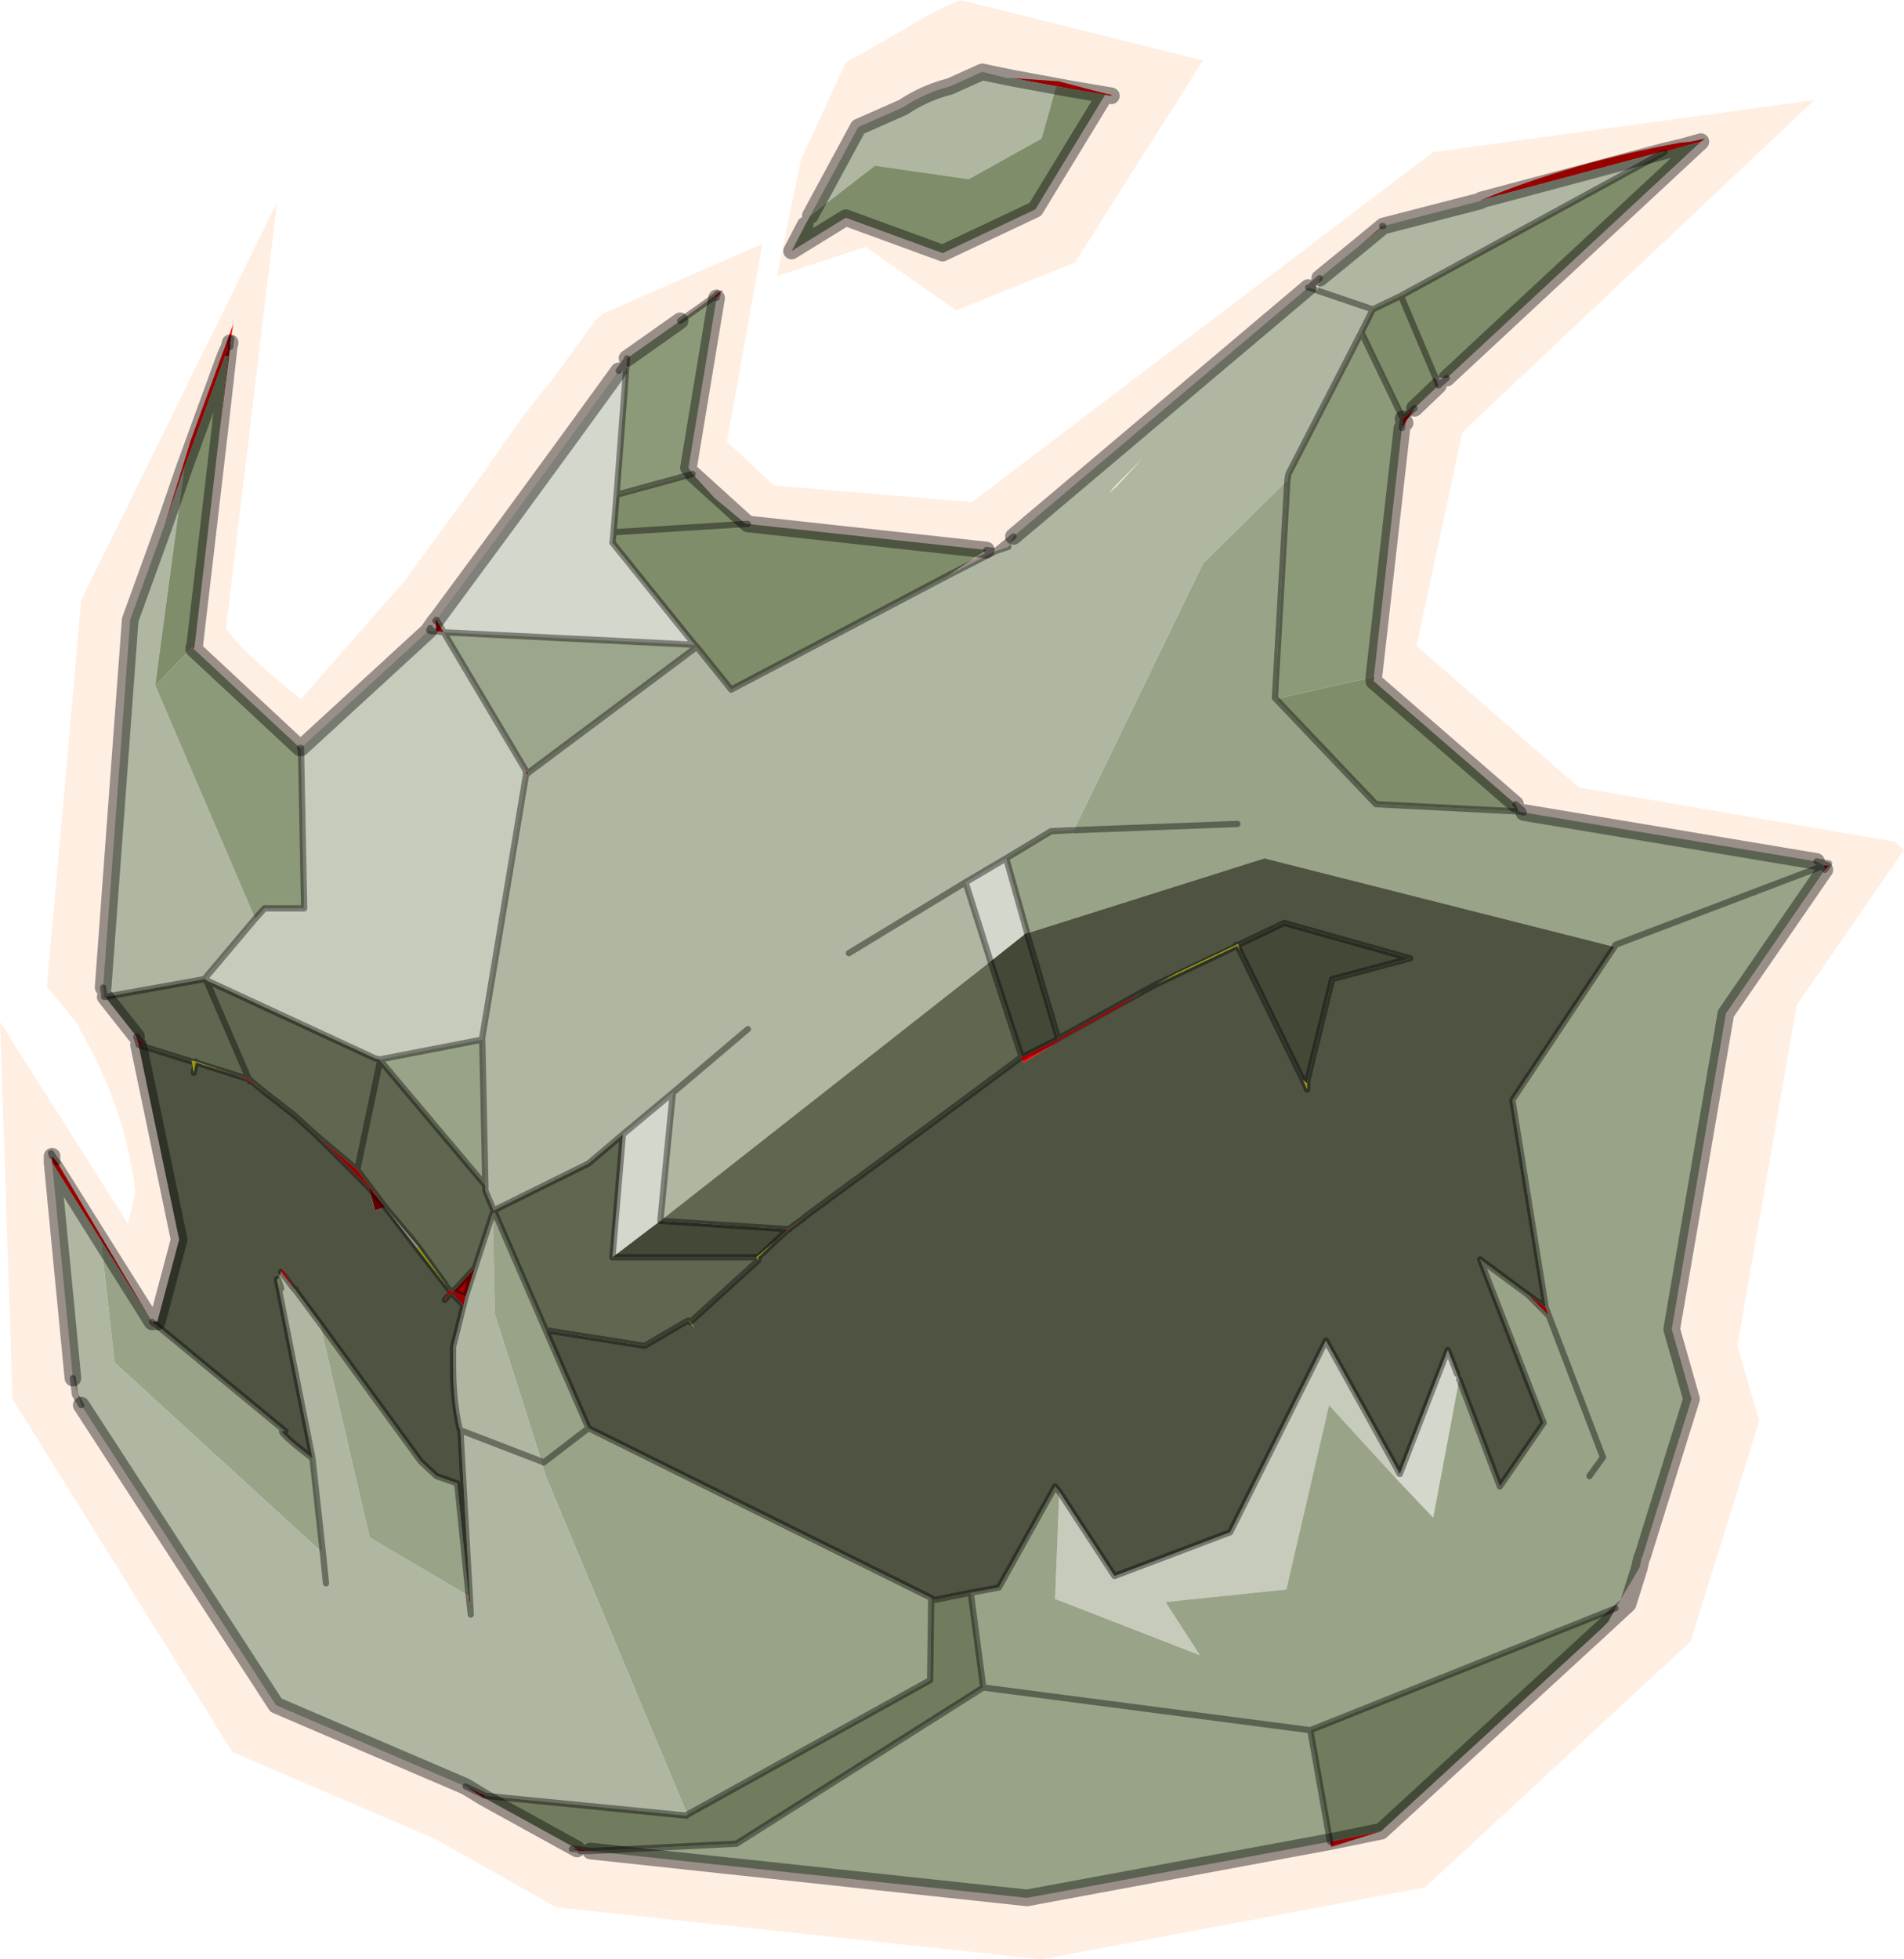 <svg viewBox="0 0 91.4 94.05" xmlns="http://www.w3.org/2000/svg" xmlns:xlink="http://www.w3.org/1999/xlink"><use width="91.4" height="94.05" xlink:href="#a"/><defs><g id="a"><path d="m231.5 200.8 1.65-18.55 9.4-19.1-2.45 20.45q.75 1.15 3.6 3.4l5-5.7 3.9-5.35q1.55-2.35 3.1-4.2l2.15-2.95.35-.3 7.65-3.35-1.7 9.5 2.25 2.1 9.5.8 22.15-16.8 18.3-2.5-16.9 15.95-2.2 10.25 7.8 6.8 15.15 2.6.45.4-5.15 7.45-2.85 16.35 1.05 3.6-3.3 10.6-12.75 11.8-18.4 3.45-23.3-2.5-5.75-3.25-9.8-4.2-10.55-16.95-.6-18.1 6.15 9.7.35-1.55q-.5-4.05-2.65-7.75l-.1-.25-1.5-1.85m55.5-44.45-6.15 9.7-5.7 2.3-4.35-3.05-4.25 1.4 1.15-5.6 2.15-4.65 3-1.7q1.15-.75 2.5-1.3l11.65 2.9" fill="#fedbc0" fill-opacity=".451" fill-rule="evenodd" transform="translate(-229.25 -153.45)"/><path d="m240.3 170.1-.5 4 .4-3.55.05-.45-.05.45h-.15l.25-.65v.2m0-.2-.05.2-.2.45.2-.45.05-.2m38.25 28.35h-.05l.05-.05v.05m-26.5 16.05-.45 1.4-.6-.25 1.05-1.15" fill="#9f0000" fill-rule="evenodd" transform="translate(-229.25 -153.45)"/><path d="m237.15 178.65 1.1-3.55.15-.5 2.05-5.6-.15.9-.25.65-1.95 5.35-.95 2.75m6.5 10.7h.05v.05-.05.05l-.05-.05m6.5-6.1.05-.05.35.6-.35-.05-.05-.5m11.75-14.4 1.8-1.3.25-.2-.3.4.05-.2-.1.1-1.7 1.2m30.15-1.6h.05-.05m2.45-2 1.1-.95h.05l-1.15.95m5.85-2.2q4.35-1.8 9.55-2.75l.5-.05.7-.15-.2.15-.9.25-.85.25v-.05l-8.8 2.35m-3.2 10-.45.7-.15.25.05-.45.55-.5M317 195h.05l-.2.2.15-.2m-21.45 46.35-2.4.75-.05-.25 2.45-.5m-37.95.95h-.5l-.4-.1h.25l.65.1m-25.85-33.05v-.3l.25.3 2.05 3.45.05.3-2.35-3.75m4.8 7.65h.1l-.05.05-.05-.05m-.65-13.3v-.05l-.1-.3v-.05l.05.05.3.4.05.05-.3-.1m-1.6-2.3h-.05v-.1l.05.1m46.25-43.6-2.7-.5 2.2.15 2.3.6.25.05v.05l-.3-.05-1.75-.3m16.15 16.05-.1-.2.1.2m12.45-13.05.85-.2-.85.2m-5.7 55.5.15.4-.1-.1-.05-.3.05.3-.9-.9.85.6m-19.35-15.15-1.1.75-2.1 1.15-.8.45-.05.05-1.65 1-.2-.2 1.8-.9.05-.05q2-1.1 4.05-2.25m-16.3 10.9-.65.5-.65.55.6-.55.7-.5m-5.45 4.95v-.05l.05.05h-.05m-.05 0-.05-.05h.05v.05m-7.8-26.25v-.2l.1.1-.1.1m-15.4 9.75.05.1-.1-.05.05-.05m8.35 3.9h.05v.05l-.05-.05m-6.9.75.65.2.05.1-.05-.1.85.7-.8-.6-.7-.3m3.95 2.95 1.9 1.6 1.35 1.8-.8-.95-2.45-2.45m8.5 3.65-.1.05.05-.15.05.1m14.15.8h-.05.05m-15.55 3.25-.1.4-.6-.6-.3.35.2-.5.1.15.1-.05-.1.05-.1-.15.2.1.6.25m-8.85-1.2.1-.15.5.95-.6-.8m12.5 9.1.1.05h-.1v-.05m1.85 18.7-.15-.1.15.1" fill="red" fill-rule="evenodd" transform="translate(-229.25 -153.45)"/><path d="m238.6 184.4-.05.15v.05l-.05-.1.1-.1m69.45 43.85-.1.4v.05l.1-.45m-44.4-60.5-.05-.1.1-.1-.05.2m53.2 27.45-.05-.2h.2l-.15.2m-73.5 20.1.1.05v.05l-.1-.1m8.4 14.75h.05l.05.9-.1-.9m10.55-13.2.1.05-.05-.05h-.05" fill="#c00" fill-rule="evenodd" transform="translate(-229.25 -153.45)"/><path d="M292 205.35v.1l-.2-.15.2.05m-44.25 6.05-.5.15-.3-1.1.8.95" fill="#600" fill-rule="evenodd" transform="translate(-229.25 -153.45)"/><path d="m288.7 198.8-.05.05-.05-.05.05.05.05-.05.05.25-.1-.2-3.9 1.85 1-.55 2.85-1.35.05-.05.05.05m3.3 6.65v.3l-.2-.45.2.15M266.5 213l-.85.8v.15l-.1-.15.95-.8m-4.15 3.85-.15.15.1-.1v-.05h.05m21.75-15.8.1-.05.55-.3-.65.35m-33.45 14.1-1.4-1.8.05-.1 1.3 1.8.05.1m-8.1-.3h.05l.15.45-.2-.45m.9.55h-.05l-.05-.1.1.1m22.2-1.6h-.1.1m2.25 6.3-.7.05.7-.05m-29.45-15.7v-.05l.2.05v.05l-.2-.05.2.05v-.05l1.9.65-1.9-.6-.1.5-.1-.55" fill="#ff0" fill-rule="evenodd" transform="translate(-229.25 -153.45)"/><path d="m234.05 212.7 2.5 4.2-2.45-3.9-.05-.3m18.95-1.05-.1.05.1-.05" fill="#df0000" fill-rule="evenodd" transform="translate(-229.25 -153.45)"/><path d="M236.65 216.9h.15l-.1.1-.1-.05.05-.05" fill="#910000" fill-rule="evenodd" transform="translate(-229.25 -153.45)"/><path d="m252.5 239.75-.9-.55.95.45-.05.1m21.45-9.6.15.1h-.15v-.1" fill="#b30000" fill-rule="evenodd" transform="translate(-229.25 -153.45)"/><path d="M295.2 185.95v.2l-.05-.2h.05" fill="#b70000" fill-rule="evenodd" transform="translate(-229.25 -153.45)"/><path d="m262.4 216.9.2.3-.25-.3h.05" fill="#efdf21" fill-rule="evenodd" transform="translate(-229.25 -153.45)"/><path d="m277.9 179.2 14.15-11.95h.05l.4.15.1-.6 1.9-1.55 1.15-.95 4.65-1.2.05-.05 8.8-2.35v.05l-12.65 6.9-1.35.65-.55 1.1-3.5 6.8-.05.3-4.05 4-6.2 12.8h-.15l-.95.05-2.15 1.3-1.95 1.15 1.2 3.8-15.85 12.45.6-6.15-2.4 2-1.65 1.4-4.55 2.25-.4-.95v-.25l-.15-7v-.1l2.1-12.6.1-.1 8.1-6.05 1.65 2.05 10.45-5.5 2.25-1.15.6-.2.25-.5m-26.3 60-9.1-3.9-9.35-14.4-.4-1.3-1-10.35 2.35 3.75.65 5.85 10 9.15-.5-4.55-1.7-8.55v-.05l.2.45-.15-.45.15-.35.6.8.05.1h.05l1.15 1.55 2.4 10.3 4.75 2.8.1.9-.05-.9-.45-7.95-.05-.1q-.3-1.35-.3-3v-.9l.6-2.4.45-1.4.85-2.6.1 4.65h-.05l2.3 7.25-3.9-1.5 3.9 1.5v.05l.2.65 6.8 16.25-.05.05-9.65-.95-.95-.45m-17.35-38-.05-.35 1.3-17.65 1.65-4.55.95-2.75-1.4 10.45 4.8 11.2-2.4 2.85-.05.05-4.75.85-.05-.1m42.15-44.3 1.2.3h.25l2.7.5-.6-.1-.7 2.5-3.5 1.95-4.5-.65-3.1 2.4 2.3-4.25 2.15-.95q1.05-.7 2.25-1l1.55-.7m18.75 11.4-2.65-.9 2.65.9m-12.3 8.5 1.3-1.4q-2.4 2.4-1.3 1.4m-17.7 26.05-3.6 3.05 3.6-3.05m4.85-3.65 5.6-3.4-5.6 3.4M244.75 228l.15 1.45-.15-1.45" fill="#afb7a2" fill-rule="evenodd" transform="translate(-229.25 -153.45)"/><path d="m243.7 189.35 6.15-5.65.1.05h.25l.35.05 3.95 6.65v.2l-2.1 12.6v.1l-4.9.95h-.05l-.2-.05-8.1-3.75-.05-.1 2.4-2.85.45-.5h1.9l-.15-7.65v-.05m36.4 35.7 2.65 4.05 5.55-2.1 4.6-9.2 3.55 6.4-.2.2-3.2-3.5-2.05 8.85h-.05l-5.75.6 1.65 2.55-6.95-2.7.2-5.15" fill="#c6cbbc" fill-rule="evenodd" transform="translate(-229.25 -153.45)"/><path d="m250.2 183.2 3.65-4.95 2.85-3.9 2.25-3.1.35.05-.45 5.9-.15 1.8v.05l-.05.45 3.95 4.9-12.05-.6-.35-.6m46.25 41 2.3-5.95.45 1.15.1.25-1.25 6.65-1.8-1.9.2-.2m-17.9-26-.05.05-1.7 1.35-1.2-3.8 1.95-1.15 1 3.55m-19.4 9.7 2.4-2-.6 6.15-2.3 1.75.5-5.9" fill="#d3d7cc" fill-rule="evenodd" transform="translate(-229.25 -153.45)"/><path d="m262.6 184.4.1.1-8.1 6.05-.1-.1-3.95-6.65 12.05.6" fill="#9ca68c" fill-rule="evenodd" transform="translate(-229.25 -153.45)"/><path d="m302.4 192.45 14.05 2.35.35.2.05.2-4.75 6.9-2.6 15.15.95 3.35-2.35 7.55-.05.1-.1.45-1.15 1.95-14.65 5.85.95 5.35-14.55 2.7-20.95-2.25 7-.35 11.85-7.5-.6-4.55 1.35-.25 2.7-4.85.2.25-.2 5.15 6.95 2.7-1.65-2.55 5.75-.6h.05l2.05-8.85 3.2 3.5 1.8 1.9 1.25-6.65 1.95 5.15 2.1-3.05-3.05-7.85 2.3 1.7 1 1-.15-.4-1.6-9.95 4.9-7.35.05-.1 10-3.8-10 3.8-.05.1-16.8-4.25-11.4 3.6v-.05l-1-3.55 2.15-1.3.95-.05h.15l6.2-12.8 4.05-4-.6 10.45.05.05 4.8 5.05 6.85.35.25.05m3.15 31.85.65-.9-2.6-6.8 2.6 6.8-.65.9m-16.9-31.3-7.85.3 7.85-.3m-33.2 24.3 2.05 4.7 16.45 8.15v.1l-.05 3.85-11.65 6.45-6.8-16.25-.2-.65h.1l2.15-1.65-2.15 1.65-.1-.05-2.3-7.25h.05l-.1-4.65.1-.05 2.45 5.65m-7.95-13 4.9-.95.15 7-5.05-6v-.05m-2.9 12.65 4.85 6.65.75.7 1 .35.55 5.4-4.75-2.8-2.4-10.3m-7.9.05 6.25 5.15q-.65-.2 1.3 1.3l.5 4.55-10-9.15-.65-5.85 2.45 3.9.05.05.1.05m55.45 19.5-15.7-2.05 15.7 2.05" fill="#98a387" fill-rule="evenodd" transform="translate(-229.25 -153.45)"/><path d="m238.55 184.6 5.1 4.75.05.05.15 7.65h-1.9l-.45.5-4.8-11.2 1.8-1.85.05.1m20.8-13.95 4.25-3 .05.1-1.35 8.15.2.3-3.65 1 .45-5.9.05-.65m37.2 3.35-1.35 11.95h-.05L290.5 187l-.05-.05.6-10.45.05-.3 3.5-6.8 2 4.15-.05.45" fill="#8d9a7a" fill-rule="evenodd" transform="translate(-229.25 -153.45)"/><path d="m239.8 174.1-1.2 10.3-.1.1-1.8 1.85 1.4-10.45 1.95-5.35h.15l-.4 3.55m25.35 4.5 11.45 1.25-1.8 1.2-10.45 5.5-1.65-2.05-.1-.1-3.95-4.9.05-.45V179l.15-1.8 3.65-1 1.05 1.15 1.5 1.25h.1m45.75-18.35-12.2 11.35-.55-.05.15.4-1.15 1.1-.55.5-2-4.15.55-1.1 1.35-.65 12.65-6.9.85-.25.9-.25m-15.7 25.9 6.8 5.9.15.35-6.85-.35-4.8-5.05 4.65-1.05.05.2m-27.05-22.35 3.1-2.4 4.5.65 3.5-1.95.7-2.5.6.1 1.75.3-3.35 5.5-4.45 2.1-4.65-1.7-2.6 1.6.65-1.25.25-.45m-3.1 14.8-6.35.4 6.35-.4m31.45-10.95 1.65 3.9-1.65-3.9" fill="#808d6b" fill-rule="evenodd" transform="translate(-229.25 -153.45)"/><path d="m306.1 231.65-10.55 9.7-2.45.5-.95-5.35 14.65-5.85-.35.65-.35.35m-49.15 10.55-4.45-2.45.05-.1 9.65.95.05-.05 11.65-6.45.05-3.85h.15l1.75-.35.6 4.55-11.85 7.5-7 .35-.65-.1" fill="#717b5e" fill-rule="evenodd" transform="translate(-229.25 -153.45)"/><path d="m235.8 203.2-1.5-1.9 4.75-.85.1.05 8.1 3.75.2.05.05.05-1.1 5.25 1.1-5.25 5.05 6v.25l.4.95-.05.15-.85 2.6-1.05 1.15-.2-.1-.15-.2-.05-.1-1.3-1.8-1.55-1.85-1.35-1.8-1.9-1.6-1.1-1-1.35-1.05-.85-.7-.65-.2-1.9-.65-.2-.05v.05l-2.25-.7-.05-.05-.3-.4-.05-.05m42.4 1.05-4.05 3-6.25 4.6-.1.1-.7.5-6.15-.4 15.85-12.45 1.5 4.6-.1.05m-12.55 9.7-3.25 2.95-.1-.05h-.05l-2.05 1.2-4.75-.75-2.45-5.65-.05-.1 4.55-2.25 1.65-1.4-.5 5.9h6.9l.1.15m-26.5-13.45 2.05 4.75-2.05-4.75" fill="#5f6750" fill-rule="evenodd" transform="translate(-229.25 -153.45)"/><path d="m236.8 216.9 1.05-3.95-1.95-9.35.3.1 2.25.7.1.55.1-.5 1.9.6.7.3.8.6 1.35 1.05 1.1 1 2.45 2.45.3 1.1.5-.15 1.5 1.95 1.4 1.8.15.2-.2.5.3-.35.6.6-.5 2v.9q0 1.65.3 3l.05.1.45 7.95h-.05l-.55-5.4-1-.35-.75-.7-4.85-6.65-1.15-1.55v-.05l-.1-.05-.5-.95-.1.15-.15.35h-.05v.05l1.7 8.55q-1.95-1.5-1.3-1.3L236.7 217l.1-.1m69.95-18-4.9 7.35 1.6 9.95-.85-.6-2.3-1.7 3.05 7.85-2.1 3.05-1.95-5.15-.1-.25-.45-1.15-2.3 5.95-3.55-6.4-4.6 9.2-5.55 2.1-2.65-4.05-.2-.25-2.7 4.85-1.35.25-1.75.35-.15-.1L257.5 222l-2.05-4.7 4.75.75 2.05-1.2.05.05-.1.1.15-.15v.05l.25.3-.2-.3 3.25-2.95v-.15l.85-.8.65-.55.65-.5.1-.1 6.25-4.6 4.05-3 .2.2 1.65-1 .05-.05.8-.45 2.1-1.15 1.1-.75.65-.35 3.9-1.85.1.2 3.05 6.25.2.45v-.4l1.2-4.9 3.75-1-6.05-1.7-2.2 1.05-.05-.05-.05.05-2.85 1.35-1 .55-.55.3-.1.05q-2.05 1.15-4.05 2.25l-1.5-5.05 11.4-3.6 16.8 4.25m-38.85 21.2-.7.05.7-.05" fill="#4e5441" fill-rule="evenodd" transform="translate(-229.25 -153.45)"/><path d="m288.75 199.05-.05-.25 2.2-1.05 6.05 1.7-3.75 1-1.2 4.9-.2-.05-3.05-6.25m-8.7 4.25-.05.05-1.7.85-1.5-4.6 1.7-1.35h.05l1.5 5.05m-19.1 8.75 6.15.4-.6.55-.95.8h-6.9l2.3-1.75" fill="#434837" fill-rule="evenodd" transform="translate(-229.25 -153.45)"/><path d="m11.05 16.45.05-.2-.05.4m9.55 13.6.05-.05v-.05m.25-.35.05-.05M29.7 17.8l.4-.55v-.05m17.25 9.2.45.05.85-.7M62.8 13.8h.05l.5-.45m3-2.5h.05m3.05 7.3-.4.35m3.7 20.1.35.3.05.1-.25-.05-6.85-.35-4.8-5.05m25.95 7.8.6.1-.05.1m-59.4 47.3h-.5m-.4-.1h.25l.15.1M3.9 67.45l-.3-.5-.1-.8m-1-10.65-.05-.15.3.45m3.9-5.65v-.05l-.1-.3v-.05l.05.05.3.4.05.05-.3-.1m-1.6-2.3H5v-.1l-.05-.35m25.1-29.55.05-.65m-.05.65-.45 5.9 3.65-1m2.55 2.4h.1m-6.45.4v.05l-.05.45 3.95 4.9.1.1 1.65 2.05 10.45-5.5 2.25-1.15.6-.2m-18.8-2.5-.15 1.8 6.35-.4M34.35 14.2l-1.7 1.2m1.75-1.1.05-.2-.1.1m28.9-.25-.4-.15m.4.15 2.65.9 1.35-.65L79.9 7.3m-14.55 8.65.55-1.1m3 3.25.15.4m-.15-.4-1.65-3.9m.05 6.35.05-.45-2-4.15-3.5 6.8-.05.3-.6 10.45.05.05M67.9 19.6l-.55.5M87.6 41.75l.15-.2m.05-.1-.25.1-10 3.8-.05.1-4.9 7.35 1.6 9.95.15.4 2.6 6.8-.65.9m-24.75-31 7.85-.3m-.05 5.8.05.05.05-.05 2.2-1.05L67.7 46l-3.75 1-1.2 4.9v.4l-.2-.45-3.05-6.25m-4 1.65 3.9-1.85.1.2m-10.55 5.2-4.05 3-6.25 4.6-.1.1m-1.3 1.05-.85.8v.15l-3.25 2.95m-.05 0v-.05h-.05m-.05 0-2.05 1.2-4.75-.75 2.05 4.7L44.7 76.7l.15.1 1.75-.35 1.35-.25 2.7-4.85.2.25 2.65 4.05 5.55-2.1 4.6-9.2 3.55 6.4 2.3-5.95.45 1.15m.1.25L72 71.35l2.1-3.05-3.05-7.85 2.3 1.7.85.6.05.3.1.1M55.5 47.25l-.65.35q-2.05 1.15-4.05 2.25l-.05.05-1.8.9m24.4 11.35.9.9m3.3 14.15L62.9 83.05l.95 5.35M49.3 44.8l1.5 5.05m-2.5-8.65 2.15-1.3.95-.05m-19.1 12.6 3.6-3.05m13.4-4.6v-.05l-1-3.55-1.95 1.15 1.2 3.8 1.5 4.6M31.7 58.6l6.15.4.7-.5m7.8-16.15-5.6 3.4M20.7 30.3h.25l.35.05-.35-.6m-.3.45.05.1-.05-.15m-.05.1.1.05m4.55 6.7v.2l.1-.1 8.1-6.05M25.25 37l-3.95-6.65 12.05.6m-18.9 5v-.05.05l.15 7.65h-1.9l-.45.5-2.4 2.85.05.1L18 50.8l.2.05h.05l4.9-.95v-.1l2.1-12.6m-10.8-1.25-.05-.05m-2.45 15.9-.65-.2-1.9-.6-.1.5m2.7.4-.05-.1-2.05-4.75-.1-.05-4.75.85-.05-.1m7.8 4.75 1.35 1.05 1.1 1 1.9 1.6 1.1-5.25-.05-.05m-6.25.95.85.7m5.45-1.6v-.05m5.4 7.4.05-.15-.4-.95v-.25l-5.05-6m5.5 7.3-.05-.1 4.55-2.25 1.65-1.4 2.4-2-.6 6.15m-2.3 1.75h7m.85-.8.6-.55h.05m-14.25-.75-.85 2.6-.45 1.4-.6 2.4v.9q0 1.65.3 3l.05.1 3.9 1.5m-4.45-8.25.1.15.1-.05-.2-.1-.15-.2-1.4-1.8-1.5-1.95-.8-.95-2.45-2.45m6.15 7.15-.05-.1-1.3-1.8-.05.1m2.25 2.75-.6-.6-.3.35m.4-.4.6.25m1.4-4.05 2.45 5.65M21.75 62l1.05-1.15m-2.75-1.05-1.55-1.85-1.35-1.8m-3.05 5.7.1.05m0 .05 1.15 1.55 4.85 6.65.75.7 1 .35.55 5.4.1.9-.05-.9-.45-7.95M15 70l-1.7-8.55v-.05m.05 0 .15.45-.2-.45m.9.55-.1-.1-.6-.8M15 70q-1.95-1.5-1.3-1.3l-6.25-5.15-.1-.05-.05-.05m8.2 11.1L15 70m.65 6-.15-1.45m10.6-4.35 2.15-1.65M26.1 70.2l-.1-.05m7-6.75h.05m.05.05h.05M44.7 76.7v.1l-.05 3.85L33 87.1m-.05.05-9.65-.95m-.15-36.3.15 7m6.1 3.45.5-5.9M47.2 81l-11.85 7.5-7 .35-.65-.1m-5.35-3 .95.45m23.3-9.75.6 4.55 15.7 2.05M9.8 47l.05-.05m-.65 4 .2.05v-.05m-.2 0-2.25-.7" fill="none" stroke="#000" stroke-linecap="round" stroke-linejoin="round" stroke-opacity=".4" stroke-width=".3"/><path d="m10.55 20.65-1.2 10.3-.05.15v.05l5.1 4.75m.05 0 6.15-5.65m.35-.5 3.65-4.95 2.85-3.9 2.25-3.1m.4-.6 2.55-1.8m1.75-1.1-1.35 8.15m.2.3 2.65 2.4 11.45 1.25m1.3-.65L62.8 13.8m.55-.45 1.9-1.55m1.15-.95 4.65-1.2.05-.05m-2.05 8.9-1.15 1.1m-.6.95L65.95 32.5v.2l6.8 5.9m.4.4 14.05 2.35m.4.4-4.75 6.9-2.6 15.15.95 3.35-2.35 7.55-.05.1m-.1.45L78.15 77l-1.3 1.2-10.55 9.7m-2.45.5L49.3 91.1l-20.95-2.25m-.65-.1-4.45-2.45-.9-.55-9.1-3.9-9.35-14.4m-.4-1.3-1-10.35v-.3m5.05 7.95L8.6 59.5l-1.95-9.35m-.1-.4-1.5-1.9m-.1-.45 1.3-17.65L7.9 25.2l.95-2.75 1.95-5.35.2-.45.05-.2m36.1-13-1.55.7q-1.2.3-2.25 1l-2.15.95-2.3 4.25m12.4-6.1-2.7-.5-1.45-.3m6.2 1.15-.3-.05-3.35 5.5-4.45 2.1-4.65-1.7-2.6 1.6.65-1.25m-27.7 6.3.05-.45m-.05.45-.4 3.55M51.3 4.25l1.75.3m26.85 2.7L71.1 9.6m-4.7 1.25-1.15.95m15.5-4.75-.85.2m1.75-.45-.9.25M63.85 88.4l2.45-.5m12.4-12.65.1-.45M7.3 63.45l-2.45-3.9L2.5 55.8M20.65 30.15l.25-.35m60.75-23-12.2 11.35m-2.1 1.95.1.2" fill="none" stroke="#000" stroke-linecap="round" stroke-linejoin="round" stroke-opacity=".4" stroke-width=".8"/></g></defs></svg>